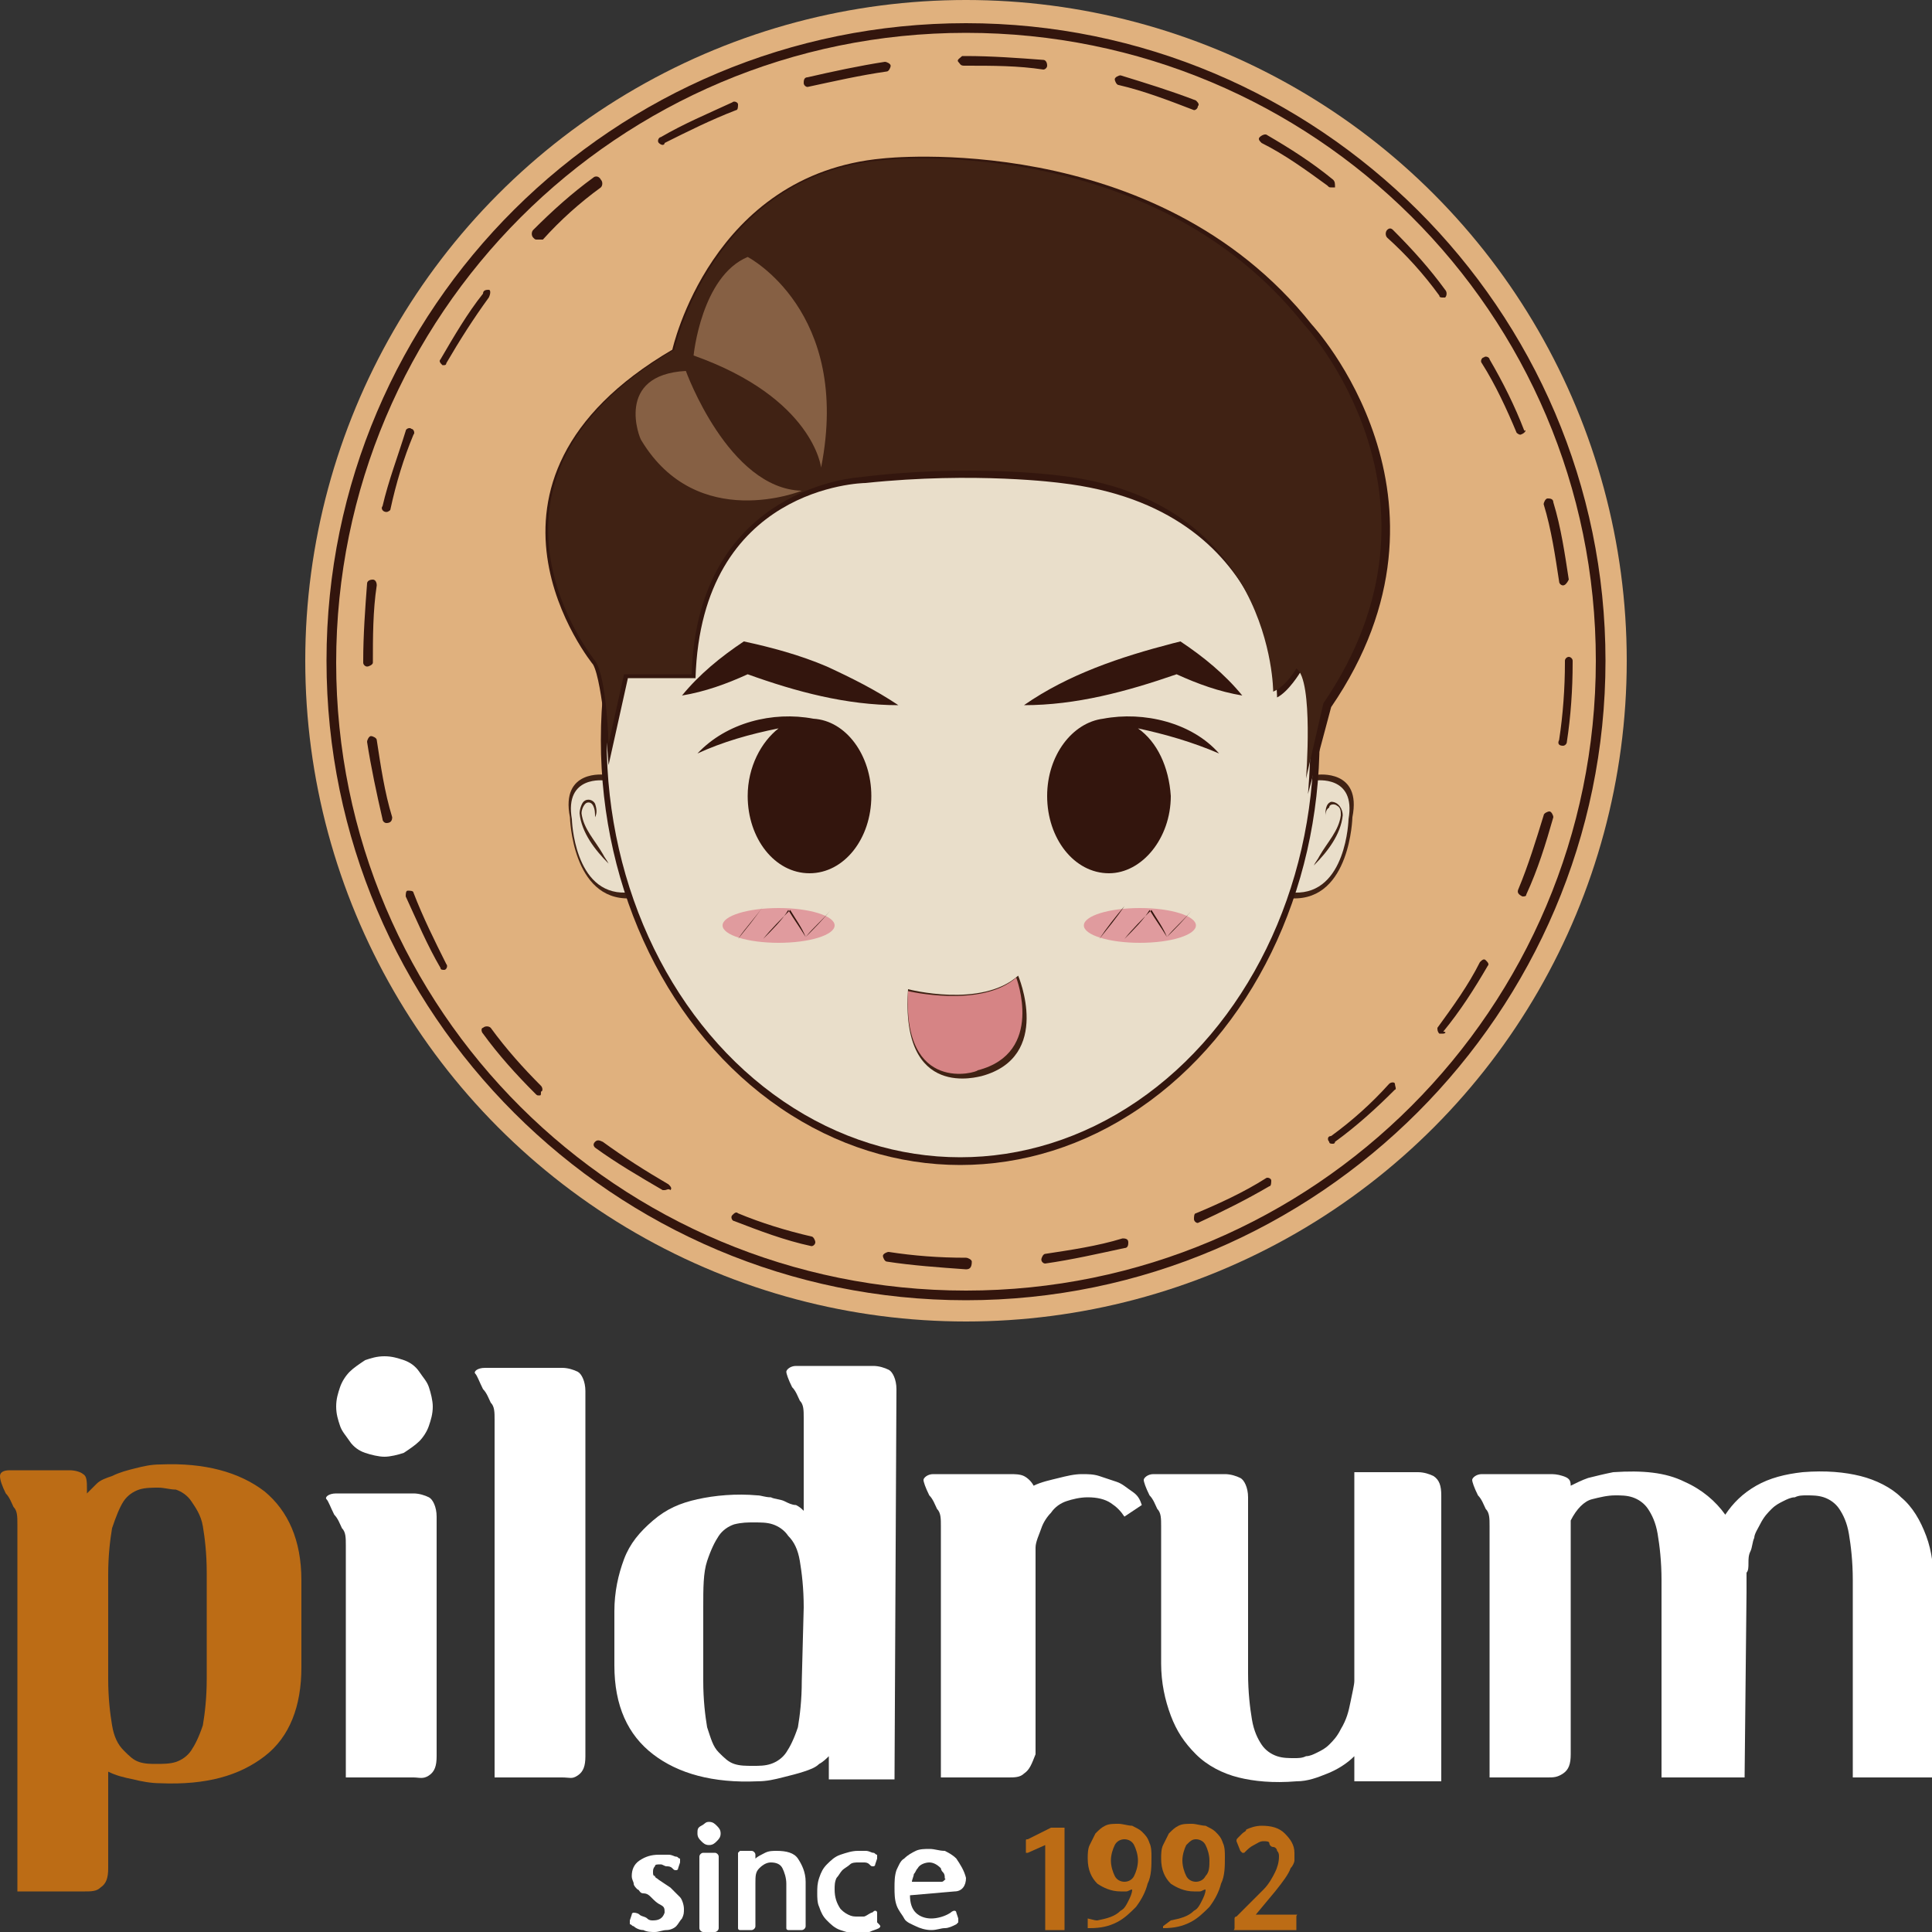 <?xml version="1.0" encoding="utf-8"?>
<!-- Generator: Adobe Illustrator 26.0.3, SVG Export Plug-In . SVG Version: 6.00 Build 0)  -->
<svg version="1.1" id="레이어_1" xmlns="http://www.w3.org/2000/svg" xmlns:xlink="http://www.w3.org/1999/xlink" x="0px"
	 y="0px" viewBox="0 0 100 100" style="enable-background:new 0 0 100 100;" xml:space="preserve">
<rect x="0" y="0" width="100" height="100" fill="#333333" stroke="none"/>
<style type="text/css">
	.st0{fill:#BC6C15;}
	.st1{fill:#FFFFFF;}
	.st2{fill:#E0B17E;}
	.st3{fill:#33150D;}
	.st4{fill:#402214;}
	.st5{fill:#E9DECA;}
	.st6{fill:#33160E;}
	.st7{fill:#D68485;}
	.st8{fill:#E09B9E;}
	.st9{fill:#866044;}
</style>
<g>
	<path class="st0" d="M4.5,77.3C4.6,77.2,4.8,77,5,76.8c0.2-0.2,0.5-0.3,0.8-0.4C6.2,76.2,6.6,76.1,7,76s0.8-0.2,1.3-0.2
		c2.3-0.1,4.1,0.4,5.4,1.4c1.2,1,1.9,2.5,1.9,4.6v4.5c0,2-0.6,3.6-1.9,4.6s-3,1.5-5.4,1.4c-0.5,0-1-0.1-1.4-0.2
		C6.4,92,6,91.9,5.6,91.7v5c0,0.5-0.1,0.8-0.4,1c-0.2,0.2-0.5,0.2-0.8,0.2H0.9v-19c0-0.4,0-0.7-0.2-0.9c-0.1-0.2-0.2-0.5-0.4-0.7
		C0.1,76.9,0,76.6,0,76.4c0-0.2,0.2-0.3,0.5-0.3h3.1c0.3,0,0.6,0.1,0.7,0.2c0.2,0.1,0.2,0.4,0.2,0.8L4.5,77.3L4.5,77.3z M5.6,86.9
		c0,1,0.1,1.8,0.2,2.4c0.1,0.6,0.3,1,0.6,1.3s0.5,0.5,0.8,0.6s0.6,0.1,0.9,0.1c0.3,0,0.7,0,1-0.1s0.6-0.3,0.8-0.6s0.4-0.7,0.6-1.3
		c0.1-0.6,0.2-1.4,0.2-2.4v-5.5c0-1-0.1-1.8-0.2-2.4s-0.4-1-0.6-1.3s-0.5-0.5-0.8-0.6C8.8,77.1,8.5,77,8.2,77c-0.3,0-0.7,0-1,0.1
		c-0.3,0.1-0.6,0.3-0.8,0.6S6,78.5,5.8,79.1c-0.1,0.6-0.2,1.4-0.2,2.4C5.6,81.4,5.6,86.9,5.6,86.9z"/>
	<path class="st1" d="M17.9,92V80c0-0.4,0-0.7-0.2-0.9c-0.1-0.2-0.2-0.5-0.4-0.7c-0.2-0.4-0.3-0.7-0.4-0.8s0.1-0.3,0.5-0.3h4
		c0.3,0,0.6,0.1,0.8,0.2s0.4,0.5,0.4,1v12.4c0,0.5-0.1,0.8-0.4,1S21.7,92,21.4,92C21.4,92,17.9,92,17.9,92z M17.4,72.8
		c0-0.4,0.1-0.7,0.2-1c0.1-0.3,0.3-0.6,0.5-0.8c0.2-0.2,0.5-0.4,0.8-0.6c0.3-0.1,0.6-0.2,1-0.2s0.7,0.1,1,0.2
		c0.3,0.1,0.6,0.3,0.8,0.6s0.4,0.5,0.5,0.8s0.2,0.7,0.2,1c0,0.4-0.1,0.7-0.2,1c-0.1,0.3-0.3,0.6-0.5,0.8c-0.2,0.2-0.5,0.4-0.8,0.6
		c-0.3,0.1-0.7,0.2-1,0.2s-0.7-0.1-1-0.2c-0.3-0.1-0.6-0.3-0.8-0.6s-0.4-0.5-0.5-0.8C17.5,73.5,17.4,73.2,17.4,72.8z"/>
	<path class="st1" d="M25.6,92V73.5c0-0.4,0-0.7-0.2-0.9c-0.1-0.2-0.2-0.5-0.4-0.7c-0.2-0.4-0.3-0.7-0.4-0.8s0.1-0.3,0.5-0.3h4
		c0.3,0,0.6,0.1,0.8,0.2s0.4,0.5,0.4,1v18.9c0,0.5-0.1,0.8-0.4,1S29.5,92,29.1,92L25.6,92L25.6,92z"/>
	<path class="st1" d="M46.3,92.1h-3.4v-1.2c-0.1,0.1-0.3,0.3-0.5,0.4c-0.2,0.2-0.5,0.3-0.8,0.4c-0.3,0.1-0.7,0.2-1.1,0.3
		s-0.8,0.2-1.3,0.2c-2.3,0.1-4.1-0.4-5.4-1.4c-1.3-1-2-2.5-2-4.6v-2.8c0-1,0.2-1.9,0.5-2.7s0.8-1.4,1.5-2s1.4-0.9,2.3-1.1
		s2-0.3,3.1-0.2c0.2,0,0.4,0.1,0.7,0.1c0.2,0.1,0.5,0.1,0.7,0.2c0.2,0.1,0.4,0.2,0.6,0.2c0.2,0.1,0.3,0.2,0.4,0.3v-4.8
		c0-0.4,0-0.7-0.2-0.9c-0.1-0.2-0.2-0.5-0.4-0.7c-0.2-0.4-0.3-0.7-0.3-0.8s0.2-0.3,0.5-0.3h4c0.3,0,0.6,0.1,0.8,0.2s0.4,0.5,0.4,1
		L46.3,92.1L46.3,92.1z M41.6,83.2c0-1-0.1-1.8-0.2-2.4c-0.1-0.6-0.3-1-0.6-1.3c-0.2-0.3-0.5-0.5-0.8-0.6c-0.3-0.1-0.6-0.1-1-0.1
		c-0.3,0-0.6,0-1,0.1c-0.3,0.1-0.6,0.3-0.8,0.6c-0.2,0.3-0.4,0.7-0.6,1.3c-0.2,0.6-0.2,1.4-0.2,2.4V87c0,1,0.1,1.8,0.2,2.4
		c0.2,0.6,0.3,1,0.6,1.3s0.5,0.5,0.8,0.6c0.3,0.1,0.6,0.1,1,0.1c0.3,0,0.6,0,0.9-0.1s0.6-0.3,0.8-0.6s0.4-0.7,0.6-1.3
		c0.1-0.6,0.2-1.4,0.2-2.4L41.6,83.2L41.6,83.2z"/>
	<path class="st1" d="M53,91.8c-0.2,0.2-0.5,0.2-0.8,0.2h-3.5V79c0-0.4,0-0.7-0.2-0.9c-0.1-0.2-0.2-0.5-0.4-0.7
		c-0.2-0.4-0.3-0.7-0.3-0.8s0.2-0.3,0.5-0.3h4c0.2,0,0.5,0,0.7,0.1s0.4,0.3,0.5,0.5c0.4-0.2,0.9-0.3,1.3-0.4
		c0.4-0.1,0.8-0.2,1.2-0.2c0.3,0,0.6,0,0.9,0.1s0.6,0.2,0.9,0.3c0.3,0.1,0.5,0.3,0.8,0.5s0.4,0.4,0.5,0.7l-0.9,0.6
		c-0.2-0.3-0.4-0.5-0.7-0.7c-0.3-0.2-0.7-0.3-1.2-0.3c-0.4,0-0.8,0.1-1.1,0.2s-0.6,0.3-0.8,0.6c-0.2,0.2-0.4,0.5-0.5,0.8
		s-0.3,0.7-0.3,1v10.7C53.4,91.3,53.3,91.6,53,91.8z"/>
	<path class="st1" d="M64.6,86.6c0,1,0.1,1.8,0.2,2.4c0.1,0.6,0.3,1,0.5,1.3c0.2,0.3,0.5,0.5,0.8,0.6s0.6,0.1,0.9,0.1
		c0.2,0,0.4,0,0.6-0.1c0.2,0,0.4-0.1,0.6-0.2c0.2-0.1,0.4-0.2,0.6-0.4s0.4-0.4,0.6-0.8c0.3-0.5,0.4-0.9,0.5-1.4s0.2-0.9,0.2-1.1
		V76.2h3.3c0.3,0,0.6,0.1,0.8,0.2c0.3,0.2,0.4,0.5,0.4,1v14.8h-4.5v-1.3c-0.4,0.4-0.9,0.7-1.4,0.9c-0.5,0.2-1,0.4-1.6,0.4
		c-1.2,0.1-2.2,0-3-0.2s-1.6-0.6-2.2-1.2s-1-1.2-1.3-2c-0.3-0.8-0.5-1.7-0.5-2.7V79c0-0.4,0-0.7-0.2-0.9c-0.1-0.2-0.2-0.5-0.4-0.7
		c-0.2-0.4-0.3-0.7-0.3-0.8s0.2-0.3,0.5-0.3h3.7c0.3,0,0.6,0.1,0.8,0.2s0.4,0.5,0.4,1L64.6,86.6L64.6,86.6z"/>
	<path class="st1" d="M90.3,92H86V81.8c0-1-0.1-1.8-0.2-2.4s-0.3-1-0.5-1.3c-0.2-0.3-0.5-0.5-0.8-0.6c-0.3-0.1-0.6-0.1-0.9-0.1
		c-0.4,0-0.8,0.1-1.2,0.2s-0.8,0.5-1.1,1.1v12.1c0,0.5-0.1,0.8-0.4,1S80.4,92,80.1,92h-3V79c0-0.4,0-0.7-0.2-0.9
		c-0.1-0.2-0.2-0.5-0.4-0.7c-0.2-0.4-0.3-0.7-0.3-0.8s0.2-0.3,0.5-0.3h3.5c0.2,0,0.4,0,0.7,0.1s0.4,0.2,0.4,0.5
		c0.2-0.1,0.6-0.3,0.9-0.4c0.4-0.1,0.8-0.2,1.3-0.3c1.5-0.1,2.7,0,3.7,0.5c0.9,0.4,1.6,1,2.1,1.7c0.4-0.6,0.9-1.1,1.6-1.5
		c0.7-0.4,1.5-0.6,2.4-0.7c1.2-0.1,2.2,0,3,0.2s1.6,0.6,2.1,1.1c0.6,0.5,1,1.2,1.3,2c0.3,0.8,0.4,1.7,0.4,2.7V92h-4.2V81.8
		c0-1-0.1-1.8-0.2-2.4s-0.3-1-0.5-1.3c-0.2-0.3-0.5-0.5-0.8-0.6c-0.3-0.1-0.6-0.1-0.9-0.1c-0.2,0-0.4,0-0.6,0.1
		c-0.2,0-0.4,0.1-0.6,0.2s-0.4,0.2-0.6,0.4s-0.4,0.4-0.6,0.8c-0.1,0.2-0.3,0.5-0.3,0.7c-0.1,0.2-0.1,0.5-0.2,0.7s-0.1,0.4-0.1,0.6
		c0,0.2,0,0.4-0.1,0.5c0,0.2,0,0.3,0,0.5s0,0.3,0,0.5L90.3,92L90.3,92z"/>
</g>
<g>
	<path class="st1" d="M33.1,99.1c0.1,0.1,0.3,0.1,0.4,0.2s0.2,0.1,0.3,0.1c0.3,0,0.5-0.1,0.6-0.4c0-0.2,0-0.3-0.2-0.4
		s-0.3-0.2-0.5-0.4c-0.1-0.1-0.2-0.2-0.4-0.2s-0.2-0.2-0.3-0.2c-0.1-0.1-0.2-0.2-0.2-0.3s-0.1-0.2-0.1-0.4c0-0.3,0.1-0.6,0.4-0.8
		c0.3-0.2,0.6-0.3,1-0.3c0.2,0,0.3,0,0.5,0s0.3,0.1,0.4,0.1c0.1,0,0.1,0.1,0.2,0.1c0,0,0,0.1,0,0.2l-0.1,0.3c0,0.1-0.1,0.1-0.1,0.1
		c-0.1,0-0.1,0-0.2-0.1c-0.1-0.1-0.2-0.1-0.3-0.1c-0.1,0-0.2-0.1-0.3-0.1c-0.2,0-0.3,0-0.3,0.1c-0.1,0.1-0.1,0.2-0.1,0.3
		c0,0.1,0,0.2,0.1,0.2c0,0.1,0.1,0.1,0.2,0.2l0.6,0.4c0.2,0.2,0.4,0.4,0.5,0.5s0.2,0.4,0.2,0.6c0,0.2,0,0.3-0.1,0.5
		c-0.1,0.1-0.2,0.3-0.3,0.4s-0.3,0.2-0.5,0.2s-0.4,0.1-0.6,0.1c-0.2,0-0.4,0-0.6-0.1c-0.2,0-0.4-0.1-0.5-0.2c-0.1,0-0.1-0.1-0.2-0.1
		c0,0,0-0.1,0-0.2l0.1-0.3c0-0.1,0.1-0.1,0.1-0.1S33,99,33.1,99.1z"/>
	<path class="st1" d="M36.1,94.9c0-0.2,0-0.3,0.2-0.4s0.2-0.2,0.4-0.2s0.3,0.1,0.4,0.2s0.2,0.2,0.2,0.4c0,0.2-0.1,0.3-0.2,0.4
		c-0.1,0.1-0.2,0.2-0.4,0.2c-0.2,0-0.3-0.1-0.4-0.2C36.2,95.2,36.1,95.1,36.1,94.9z M36.2,96.1c0-0.1,0.1-0.2,0.2-0.2H37
		c0.1,0,0.2,0.1,0.2,0.2v3.7c0,0.1-0.1,0.2-0.2,0.2h-0.6c-0.1,0-0.2-0.1-0.2-0.2V96.1z"/>
	<path class="st1" d="M41.7,99.7c0,0.1-0.1,0.2-0.2,0.2h-0.7c0,0-0.1,0-0.1-0.1s0-0.1,0-0.1v-2.2c0-0.3-0.1-0.6-0.2-0.8
		c-0.1-0.2-0.3-0.3-0.6-0.3c-0.2,0-0.4,0.1-0.6,0.3c-0.2,0.2-0.2,0.4-0.2,0.8v2.2c0,0.1-0.1,0.2-0.2,0.2h-0.6c0,0-0.1,0-0.1-0.1
		s0-0.1,0-0.1V96c0-0.1,0-0.1,0-0.1s0.1-0.1,0.1-0.1h0.6c0.1,0,0.2,0.1,0.2,0.2v0.2c0.1-0.1,0.3-0.2,0.5-0.3s0.4-0.1,0.6-0.1
		c0.5,0,0.9,0.1,1.1,0.4s0.4,0.7,0.4,1.2C41.7,97.4,41.7,99.7,41.7,99.7z"/>
	<path class="st1" d="M45.5,99.8c-0.2,0.1-0.3,0.1-0.5,0.2c-0.2,0-0.3,0.1-0.5,0.1c-0.4,0-0.7-0.1-1-0.2c-0.3-0.1-0.5-0.3-0.7-0.5
		c-0.2-0.2-0.3-0.4-0.4-0.7c-0.1-0.2-0.1-0.5-0.1-0.7c0-0.3,0-0.5,0.1-0.8s0.2-0.5,0.4-0.7s0.4-0.4,0.7-0.5s0.6-0.2,0.9-0.2
		c0.1,0,0.3,0,0.4,0c0.2,0,0.3,0.1,0.4,0.1c0.1,0,0.1,0.1,0.2,0.1c0,0,0,0.1,0,0.2l-0.1,0.3c0,0.1-0.1,0.1-0.1,0.1
		c-0.1,0-0.1,0-0.2-0.1c-0.1-0.1-0.2-0.1-0.3-0.1s-0.2,0-0.3,0c-0.1,0-0.3,0-0.4,0.1c-0.1,0.1-0.3,0.2-0.4,0.3
		c-0.1,0.1-0.2,0.3-0.3,0.4c-0.1,0.2-0.1,0.4-0.1,0.6c0,0.4,0.1,0.7,0.3,1c0.1,0.1,0.2,0.2,0.4,0.3c0.2,0.1,0.3,0.1,0.5,0.1
		c0.1,0,0.2,0,0.3,0c0.1,0,0.2-0.1,0.4-0.2c0.1,0,0.1-0.1,0.2-0.1s0.1,0.1,0.1,0.1l0,0.3c0,0.1,0,0.1,0,0.2
		C45.6,99.7,45.6,99.7,45.5,99.8z"/>
	<path class="st1" d="M47.1,98.1c0,0.4,0.1,0.7,0.3,0.9s0.5,0.3,0.8,0.3c0.3,0,0.7-0.1,1-0.3c0,0,0.1-0.1,0.2-0.1s0.1,0.1,0.1,0.1
		l0.1,0.3c0,0.1,0,0.1,0,0.2c0,0-0.1,0.1-0.1,0.1c-0.2,0.1-0.4,0.2-0.6,0.2c-0.2,0-0.4,0.1-0.7,0.1c-0.3,0-0.6-0.1-0.8-0.2
		s-0.5-0.2-0.6-0.4s-0.3-0.4-0.4-0.7s-0.1-0.6-0.1-0.9c0-0.3,0-0.6,0.1-0.9c0.1-0.2,0.2-0.5,0.4-0.6c0.2-0.2,0.4-0.3,0.6-0.4
		c0.2-0.1,0.5-0.1,0.7-0.1c0.3,0,0.5,0.1,0.8,0.1c0.2,0.1,0.4,0.2,0.6,0.4c0.2,0.3,0.4,0.6,0.5,1c0,0.4-0.2,0.7-0.6,0.7L47.1,98.1
		L47.1,98.1z M48.9,97.2c0-0.1,0-0.2-0.1-0.3s-0.1-0.2-0.1-0.2c-0.2-0.2-0.4-0.3-0.6-0.3c-0.2,0-0.5,0.1-0.6,0.3
		c-0.1,0.1-0.1,0.2-0.2,0.3c0,0.1-0.1,0.3-0.1,0.4h1.5c0.1,0,0.1,0,0.2-0.1S48.9,97.3,48.9,97.2z"/>
	<path class="st0" d="M54.4,94.6H55c0,0,0.1,0,0.1,0c0,0,0,0.1,0,0.1v5.1c0,0,0,0.1,0,0.1s0,0-0.1,0h-0.8c0,0,0,0-0.1,0
		c0,0,0-0.1,0-0.1v-4.3l-0.9,0.4c0,0-0.1,0-0.1,0s0-0.1,0-0.1v-0.5c0-0.1,0-0.1,0.1-0.1L54.4,94.6z"/>
	<path class="st0" d="M56.8,99.4c0.5-0.1,0.9-0.2,1.2-0.5c0.2-0.1,0.3-0.3,0.4-0.5c0.1-0.2,0.2-0.4,0.2-0.6c-0.1,0-0.2,0.1-0.3,0.1
		c-0.1,0-0.2,0-0.3,0c-0.5,0-0.9-0.2-1.2-0.4c-0.3-0.3-0.5-0.7-0.5-1.3c0-0.2,0-0.5,0.1-0.7c0.1-0.2,0.2-0.4,0.3-0.6
		c0.2-0.2,0.3-0.3,0.5-0.4c0.2-0.1,0.4-0.1,0.7-0.1c0.2,0,0.5,0.1,0.7,0.1c0.2,0.1,0.4,0.2,0.5,0.3c0.2,0.2,0.3,0.3,0.4,0.6
		c0.1,0.2,0.1,0.5,0.1,0.7c0,0.5,0,1-0.2,1.4c-0.1,0.4-0.3,0.8-0.6,1.2c-0.3,0.3-0.6,0.6-1,0.8s-0.8,0.3-1.4,0.3c0,0,0,0-0.1,0
		c0,0,0,0,0-0.1v-0.4C56.7,99.4,56.7,99.4,56.8,99.4C56.8,99.4,56.8,99.4,56.8,99.4z M58.9,96.3c0-0.3-0.1-0.6-0.2-0.8
		c-0.1-0.2-0.3-0.3-0.5-0.3s-0.4,0.1-0.5,0.3c-0.1,0.2-0.2,0.5-0.2,0.8c0,0.3,0.1,0.6,0.2,0.8c0.1,0.2,0.3,0.3,0.5,0.3
		c0.2,0,0.4-0.1,0.5-0.3S58.9,96.6,58.9,96.3z"/>
	<path class="st0" d="M60.6,99.4c0.5-0.1,0.9-0.2,1.2-0.5c0.2-0.1,0.3-0.3,0.4-0.5c0.1-0.2,0.2-0.4,0.2-0.6c-0.1,0-0.2,0.1-0.3,0.1
		c-0.1,0-0.2,0-0.3,0c-0.5,0-0.9-0.2-1.2-0.4c-0.3-0.3-0.5-0.7-0.5-1.3c0-0.2,0-0.5,0.1-0.7c0.1-0.2,0.2-0.4,0.3-0.6
		c0.2-0.2,0.3-0.3,0.5-0.4c0.2-0.1,0.4-0.1,0.7-0.1c0.2,0,0.5,0.1,0.7,0.1c0.2,0.1,0.4,0.2,0.5,0.3c0.2,0.2,0.3,0.3,0.4,0.6
		c0.1,0.2,0.1,0.5,0.1,0.7c0,0.5,0,1-0.2,1.4c-0.1,0.4-0.3,0.8-0.6,1.2c-0.3,0.3-0.6,0.6-1,0.8s-0.8,0.3-1.4,0.3c0,0,0,0,0,0
		c0,0,0,0,0-0.1L60.6,99.4C60.5,99.4,60.5,99.4,60.6,99.4C60.6,99.4,60.6,99.4,60.6,99.4z M62.6,96.3c0-0.3-0.1-0.6-0.2-0.8
		c-0.1-0.2-0.3-0.3-0.5-0.3s-0.3,0.1-0.5,0.3c-0.1,0.2-0.2,0.5-0.2,0.8c0,0.3,0.1,0.6,0.2,0.8c0.1,0.2,0.3,0.3,0.5,0.3
		c0.2,0,0.4-0.1,0.5-0.3C62.6,96.9,62.6,96.6,62.6,96.3z"/>
	<path class="st0" d="M65.4,97.8c0.3-0.3,0.5-0.7,0.6-0.9c0.1-0.2,0.2-0.5,0.2-0.8c0-0.1,0-0.2-0.1-0.3c0-0.1-0.1-0.2-0.2-0.2
		s-0.2-0.1-0.2-0.2s-0.2-0.1-0.3-0.1c-0.2,0-0.3,0.1-0.5,0.2s-0.3,0.2-0.5,0.4c0,0-0.1,0-0.1,0c0,0-0.1-0.1-0.1-0.1l-0.2-0.5
		c0-0.1,0-0.1,0.1-0.2c0.1-0.1,0.1-0.1,0.2-0.2s0.2-0.1,0.2-0.2c0.2-0.1,0.5-0.2,0.8-0.2c0.5,0,0.9,0.1,1.2,0.4
		c0.3,0.3,0.5,0.6,0.5,1c0,0.1,0,0.3,0,0.4c0,0.1-0.1,0.3-0.2,0.4c-0.1,0.3-0.4,0.7-0.8,1.2l-1,1.2h2c0,0,0,0,0.1,0s0,0,0,0.1v0.6
		c0,0,0,0.1,0,0.1c0,0,0,0-0.1,0h-3c0,0,0,0-0.1,0s0,0,0-0.1v-0.4c0,0,0-0.1,0-0.1c0,0,0-0.1,0.1-0.1L65.4,97.8z"/>
</g>
<g>
	<g>
		<circle class="st2" cx="50" cy="34.2" r="34.2"/>
	</g>
	<path class="st3" d="M50,67.3c-18.2,0-33.1-14.8-33.1-33.1S31.8,1.2,50,1.2S83.1,16,83.1,34.2S68.2,67.3,50,67.3z M50,1.7
		c-18,0-32.6,14.6-32.6,32.6S32,66.8,50,66.8s32.6-14.6,32.6-32.6S68,1.7,50,1.7z"/>
	<path class="st3" d="M50,65.7L50,65.7c-1.4-0.1-2.8-0.2-4.1-0.4c-0.1,0-0.2-0.2-0.2-0.3c0-0.1,0.2-0.2,0.3-0.2
		c1.3,0.2,2.6,0.3,4,0.3c0.1,0,0.3,0.1,0.3,0.2C50.3,65.6,50.2,65.7,50,65.7z M54.1,65.4c-0.1,0-0.2-0.1-0.2-0.2
		c0-0.1,0.1-0.3,0.2-0.3c1.3-0.2,2.7-0.4,4-0.8c0.1,0,0.3,0,0.3,0.2c0,0.1,0,0.3-0.2,0.3C56.8,64.9,55.5,65.2,54.1,65.4
		C54.1,65.4,54.1,65.4,54.1,65.4z M42,64.5C42,64.5,41.9,64.5,42,64.5c-1.4-0.3-2.7-0.8-4-1.3c-0.1,0-0.2-0.2-0.1-0.3
		s0.2-0.2,0.3-0.1c1.2,0.5,2.5,0.9,3.8,1.2c0.1,0,0.2,0.2,0.2,0.3C42.2,64.4,42.1,64.5,42,64.5z M62,63.3c-0.1,0-0.2-0.1-0.2-0.2
		c0-0.1,0-0.3,0.1-0.3c1.2-0.5,2.5-1.1,3.6-1.8c0.1-0.1,0.3,0,0.3,0.1s0,0.3-0.1,0.3C64.5,62.1,63.3,62.7,62,63.3
		C62,63.3,62,63.3,62,63.3z M34.4,61.6c0,0-0.1,0-0.1,0c-1.2-0.7-2.4-1.4-3.5-2.2c-0.1-0.1-0.1-0.2,0-0.3c0.1-0.1,0.2-0.1,0.4,0
		c1.1,0.8,2.2,1.5,3.4,2.2c0.1,0.1,0.2,0.2,0.1,0.3C34.6,61.5,34.5,61.6,34.4,61.6z M69,59.2c-0.1,0-0.2,0-0.2-0.1
		c-0.1-0.1-0.1-0.3,0.1-0.3c1.1-0.8,2.1-1.7,3-2.7c0.1-0.1,0.3-0.1,0.3,0s0.1,0.3,0,0.3c-1,1-2,1.9-3.1,2.7
		C69.1,59.2,69,59.2,69,59.2z M27.9,56.7c-0.1,0-0.1,0-0.2-0.1c-1-1-1.9-2-2.7-3.1c-0.1-0.1-0.1-0.3,0-0.3c0.1-0.1,0.3-0.1,0.4,0
		c0.8,1.1,1.7,2.1,2.6,3c0.1,0.1,0.1,0.3,0,0.3C28,56.7,28,56.7,27.9,56.7z M74.7,53.5c-0.1,0-0.1,0-0.2,0c-0.1-0.1-0.1-0.2-0.1-0.3
		c0.8-1.1,1.6-2.2,2.2-3.4c0.1-0.1,0.2-0.2,0.3-0.1c0.1,0.1,0.2,0.2,0.1,0.3c-0.7,1.2-1.4,2.3-2.3,3.4
		C74.9,53.4,74.8,53.5,74.7,53.5z M23,50.2c-0.1,0-0.2,0-0.2-0.1c-0.7-1.2-1.2-2.4-1.8-3.7c0-0.1,0-0.3,0.1-0.3s0.3,0,0.3,0.1
		c0.5,1.3,1.1,2.5,1.7,3.7c0.1,0.1,0,0.3-0.1,0.3C23.1,50.2,23.1,50.2,23,50.2z M78.8,46.4C78.8,46.4,78.7,46.4,78.8,46.4
		c-0.2-0.1-0.3-0.2-0.2-0.4c0.5-1.2,0.9-2.5,1.3-3.8c0-0.1,0.2-0.2,0.3-0.2c0.1,0,0.2,0.2,0.2,0.3C80,43.7,79.6,45,79,46.3
		C79,46.4,78.9,46.4,78.8,46.4z M20,42.6c-0.1,0-0.2-0.1-0.2-0.2c-0.3-1.3-0.6-2.7-0.8-4c0-0.1,0.1-0.3,0.2-0.3
		c0.1,0,0.3,0.1,0.3,0.2c0.2,1.3,0.4,2.7,0.8,4C20.3,42.5,20.2,42.6,20,42.6C20.1,42.6,20,42.6,20,42.6z M80.9,38.6
		C80.9,38.6,80.9,38.6,80.9,38.6c-0.2,0-0.3-0.1-0.2-0.3c0.2-1.3,0.3-2.7,0.3-4v-0.1c0-0.1,0.1-0.2,0.2-0.2s0.2,0.1,0.2,0.2v0.1
		c0,1.4-0.1,2.8-0.3,4.1C81.1,38.5,81,38.6,80.9,38.6z M19,34.5c-0.1,0-0.2-0.1-0.2-0.2v-0.1c0-1.3,0.1-2.7,0.2-4
		c0-0.1,0.1-0.2,0.3-0.2c0.1,0,0.2,0.1,0.2,0.3c-0.2,1.3-0.2,2.7-0.2,4C19.3,34.4,19.1,34.5,19,34.5z M80.9,30.3
		c-0.1,0-0.2-0.1-0.2-0.2c-0.2-1.3-0.4-2.7-0.8-4c0-0.1,0.1-0.3,0.2-0.3c0.1,0,0.3,0,0.3,0.2c0.4,1.3,0.6,2.7,0.8,4
		C81.1,30.2,81,30.3,80.9,30.3C80.9,30.3,80.9,30.3,80.9,30.3z M20,26.5C20,26.5,19.9,26.5,20,26.5c-0.2,0-0.3-0.2-0.2-0.3
		c0.3-1.3,0.8-2.6,1.2-3.9c0-0.1,0.2-0.2,0.3-0.1c0.1,0,0.2,0.2,0.1,0.3c-0.5,1.2-0.9,2.5-1.2,3.9C20.2,26.4,20.1,26.5,20,26.5z
		 M78.7,22.5c-0.1,0-0.2-0.1-0.2-0.1c-0.5-1.2-1.1-2.5-1.8-3.6c-0.1-0.1,0-0.3,0.1-0.3c0.1-0.1,0.3,0,0.3,0.1
		c0.7,1.2,1.3,2.4,1.8,3.7C79,22.2,79,22.4,78.7,22.5C78.8,22.5,78.8,22.5,78.7,22.5z M23,18.9c0,0-0.1,0-0.1,0
		c-0.1-0.1-0.2-0.2-0.1-0.3c0.7-1.2,1.4-2.4,2.2-3.4C25,15,25.2,15,25.3,15s0.1,0.2,0,0.4c-0.8,1.1-1.5,2.2-2.2,3.4
		C23.1,18.9,23,18.9,23,18.9z M74.7,15.4c-0.1,0-0.2,0-0.2-0.1c-0.8-1.1-1.7-2.1-2.7-3c-0.1-0.1-0.1-0.3,0-0.4
		c0.1-0.1,0.2-0.1,0.3,0c1,1,1.9,2,2.7,3.1c0.1,0.1,0.1,0.3,0,0.4C74.8,15.4,74.7,15.4,74.7,15.4z M27.8,12.4c-0.1,0-0.1,0-0.2-0.1
		c-0.1-0.1-0.1-0.3,0-0.4c1-1,2-1.9,3.1-2.7c0.1-0.1,0.3-0.1,0.4,0.1c0.1,0.1,0.1,0.3,0,0.4c-1.1,0.8-2.1,1.7-3,2.7
		C28,12.4,27.9,12.4,27.8,12.4z M68.9,9.7c-0.1,0-0.1,0-0.2-0.1c-1.1-0.8-2.2-1.6-3.4-2.2c-0.1-0.1-0.2-0.2-0.1-0.3
		C65.3,7,65.5,6.9,65.6,7c1.2,0.7,2.3,1.4,3.4,2.3c0.1,0.1,0.1,0.2,0.1,0.4C69,9.7,68.9,9.7,68.9,9.7z M34.3,7.5
		c-0.1,0-0.2-0.1-0.2-0.1c-0.1-0.1,0-0.3,0.1-0.3c1.2-0.7,2.4-1.2,3.7-1.8c0.1-0.1,0.3,0,0.3,0.1c0,0.1,0,0.3-0.1,0.3
		c-1.3,0.5-2.5,1.1-3.7,1.7C34.4,7.5,34.3,7.5,34.3,7.5z M61.8,5.7C61.8,5.7,61.8,5.7,61.8,5.7c-1.3-0.5-2.6-1-3.9-1.3
		c-0.1,0-0.2-0.2-0.2-0.3c0-0.1,0.2-0.2,0.3-0.2c1.3,0.4,2.6,0.8,3.9,1.3c0.1,0.1,0.2,0.2,0.1,0.3C62,5.6,61.9,5.7,61.8,5.7z
		 M41.8,4.5c-0.1,0-0.2-0.1-0.2-0.2c0-0.1,0-0.3,0.2-0.3c1.3-0.3,2.7-0.6,4-0.8c0.1,0,0.3,0.1,0.3,0.2c0,0.1-0.1,0.3-0.2,0.3
		C44.5,3.9,43.2,4.2,41.8,4.5C41.9,4.5,41.9,4.5,41.8,4.5z M54,3.6C54,3.6,53.9,3.6,54,3.6c-1.3-0.2-2.6-0.2-4-0.2h-0.1
		c-0.2,0-0.2-0.1-0.3-0.2s0.1-0.2,0.2-0.3H50l0,0c1.3,0,2.7,0.1,4,0.2c0.1,0,0.2,0.1,0.2,0.3C54.2,3.5,54.1,3.6,54,3.6z"/>
	<g>
		<g>
			<path class="st4" d="M68.2,40.1c0,0,2.3-0.3,1.8,2.2c0,0-0.1,4.3-3.1,4.2l-2.4-2.6L68.2,40.1z"/>
			<path class="st5" d="M68.1,40.4c0,0,2.1-0.3,1.7,2c0,0-0.1,3.9-2.8,3.8l-2.2-2.4L68.1,40.4z"/>
			<path class="st4" d="M68.6,42.3c0-0.3,0-0.7,0.3-0.8c0.4,0,0.6,0.4,0.6,0.7c-0.1,1-0.8,1.9-1.5,2.6l0,0c0.1-0.2,0.2-0.3,0.3-0.5
				c0.4-0.7,1-1.3,1.1-2.1c0-0.2,0-0.4-0.2-0.5c-0.1-0.1-0.4-0.1-0.4,0.1C68.6,41.9,68.6,42.2,68.6,42.3L68.6,42.3L68.6,42.3z"/>
		</g>
		<g>
			<path class="st4" d="M31.3,40.1c0,0-2.3-0.3-1.8,2.2c0,0,0.1,4.3,3.1,4.2l2.4-2.6L31.3,40.1z"/>
			<path class="st5" d="M31.3,40.4c0,0-2.1-0.3-1.7,2c0,0,0.1,3.9,2.8,3.8l2.2-2.4L31.3,40.4z"/>
			<path class="st4" d="M30.8,42.3c0-0.2,0-0.4-0.1-0.6c-0.1-0.2-0.3-0.2-0.4-0.1c-0.1,0.1-0.2,0.3-0.2,0.5c0.1,0.8,0.7,1.4,1.1,2.1
				c0.1,0.2,0.2,0.3,0.3,0.5l0,0c-0.7-0.7-1.4-1.6-1.5-2.6c0-0.2,0.1-0.5,0.2-0.6c0.2-0.2,0.5-0.1,0.6,0.1
				C30.9,41.9,30.9,42.1,30.8,42.3L30.8,42.3L30.8,42.3z"/>
		</g>
		<ellipse class="st6" cx="49.7" cy="38.3" rx="18.6" ry="22"/>
		<ellipse class="st5" cx="49.7" cy="38.3" rx="18.3" ry="21.6"/>
		<path class="st3" d="M46.5,36.5c-1.2-0.8-2.4-1.4-3.7-2c-1.4-0.6-2.9-1-4.3-1.3c-1.2,0.8-2.3,1.7-3.2,2.8c1.2-0.2,2.3-0.6,3.4-1.1
			C41.2,35.8,43.8,36.5,46.5,36.5z"/>
		<path class="st3" d="M64.3,36c-0.9-1.1-2-2-3.2-2.8l-0.4,0.1C58,34,55.3,34.9,53,36.5c2.7,0,5.3-0.7,7.9-1.6
			C62,35.4,63.1,35.8,64.3,36z"/>
		<path class="st3" d="M42.1,37.2c-2.1-0.4-4.5,0.2-6,1.8c1.3-0.6,2.7-1,4.2-1.3c-0.9,0.7-1.6,2-1.6,3.5c0,2.2,1.4,4,3.2,4
			s3.2-1.8,3.2-4C45.1,39.1,43.8,37.3,42.1,37.2z"/>
		<path class="st3" d="M58.9,37.7c1.4,0.3,2.8,0.7,4.2,1.3c-1.4-1.6-3.9-2.2-6-1.8c-1.6,0.2-2.9,1.9-2.9,4c0,2.2,1.4,4,3.2,4
			c1.7,0,3.2-1.8,3.2-4C60.5,39.7,59.9,38.4,58.9,37.7z"/>
		<path class="st4" d="M47,51.2c0,0,3.8,1,5.7-0.7c0,0,1.8,4.2-1.9,5.2C50.7,55.7,46.6,57,47,51.2z"/>
		<path class="st7" d="M47,51.3c0,0,3.8,0.9,5.6-0.7c0,0,1.5,3.9-2,4.8C50.6,55.5,46.7,56.7,47,51.3z"/>
		<ellipse class="st8" cx="40.3" cy="47.9" rx="2.9" ry="0.9"/>
		<path class="st3" d="M39.5,46.9c-0.4,0.6-0.9,1.2-1.3,1.7C38.6,48,39.1,47.5,39.5,46.9C39.5,46.9,39.1,47.5,39.5,46.9z"/>
		<path class="st3" d="M39.5,48.6c0.4-0.5,0.9-1,1.4-1.5l0,0c0.3,0.5,0.6,0.9,0.8,1.4l0,0c0.4-0.5,0.9-0.9,1.3-1.4
			c-0.4,0.5-0.9,1-1.3,1.4c-0.3-0.5-0.6-0.9-0.9-1.4l0,0C40.5,47.6,40,48.1,39.5,48.6L39.5,48.6z"/>
		<ellipse class="st8" cx="59" cy="47.9" rx="2.9" ry="0.9"/>
		<path class="st3" d="M58.2,46.9c-0.4,0.6-0.9,1.2-1.3,1.7C57.3,48,57.7,47.5,58.2,46.9C58.2,46.9,57.7,47.5,58.2,46.9z"/>
		<path class="st3" d="M58.2,48.6c0.4-0.5,0.9-1,1.4-1.5l0,0c0.3,0.5,0.6,0.9,0.8,1.4l0,0c0.4-0.5,0.9-0.9,1.3-1.4
			c-0.4,0.5-0.9,1-1.3,1.4c-0.3-0.5-0.6-0.9-0.9-1.4l0,0C59.2,47.6,58.7,48.1,58.2,48.6L58.2,48.6z"/>
		<path class="st6" d="M36,35.1h-3.5l-1,4.5c0,0-0.3-4.3-0.8-5.2c0,0-7.7-9.4,4.1-16.3c0,0,2-9.1,10.9-9.9c0,0,14.1-1.6,22.2,8.6
			c0,0,8.4,9,1,19.8l-1.2,4.5c0,0,0.5-5.5-0.4-6.3c0,0-0.6,1-1.2,1.3c0,0,0.1-9.8-11.2-11.1c0,0-4.4-0.6-10.1,0
			C44.6,25,36.3,25.2,36,35.1z"/>
		<path class="st4" d="M35.8,34.9l-3.5,0l-0.8,3.6c0,0-0.1-3.5-0.7-4.3c0,0-7.6-9.3,4.1-16.1c0,0,2-9,10.7-9.8
			c0,0,13.9-1.6,21.9,8.5c0,0,8.3,8.9,1,19.6l-0.9,3.9c0,0,0.4-5.1-0.5-5.7c0,0-0.5,0.9-1.2,1.2c0,0,0-10-11.2-11.2
			c0,0-4.6-0.6-10.2,0.1C44.6,24.7,36.1,25.1,35.8,34.9z"/>
		<path class="st9" d="M35.9,18.4c0,0,0.4-4.1,2.8-5.1c0,0,5.4,2.8,3.8,10.9C42.5,24.2,42.1,20.6,35.9,18.4z"/>
		<path class="st9" d="M35.5,19.2c0,0,2.2,6.1,6,6.2c0,0-5.4,2.2-8.3-2.6C33.1,22.7,31.8,19.4,35.5,19.2z"/>
	</g>
</g>
</svg>
